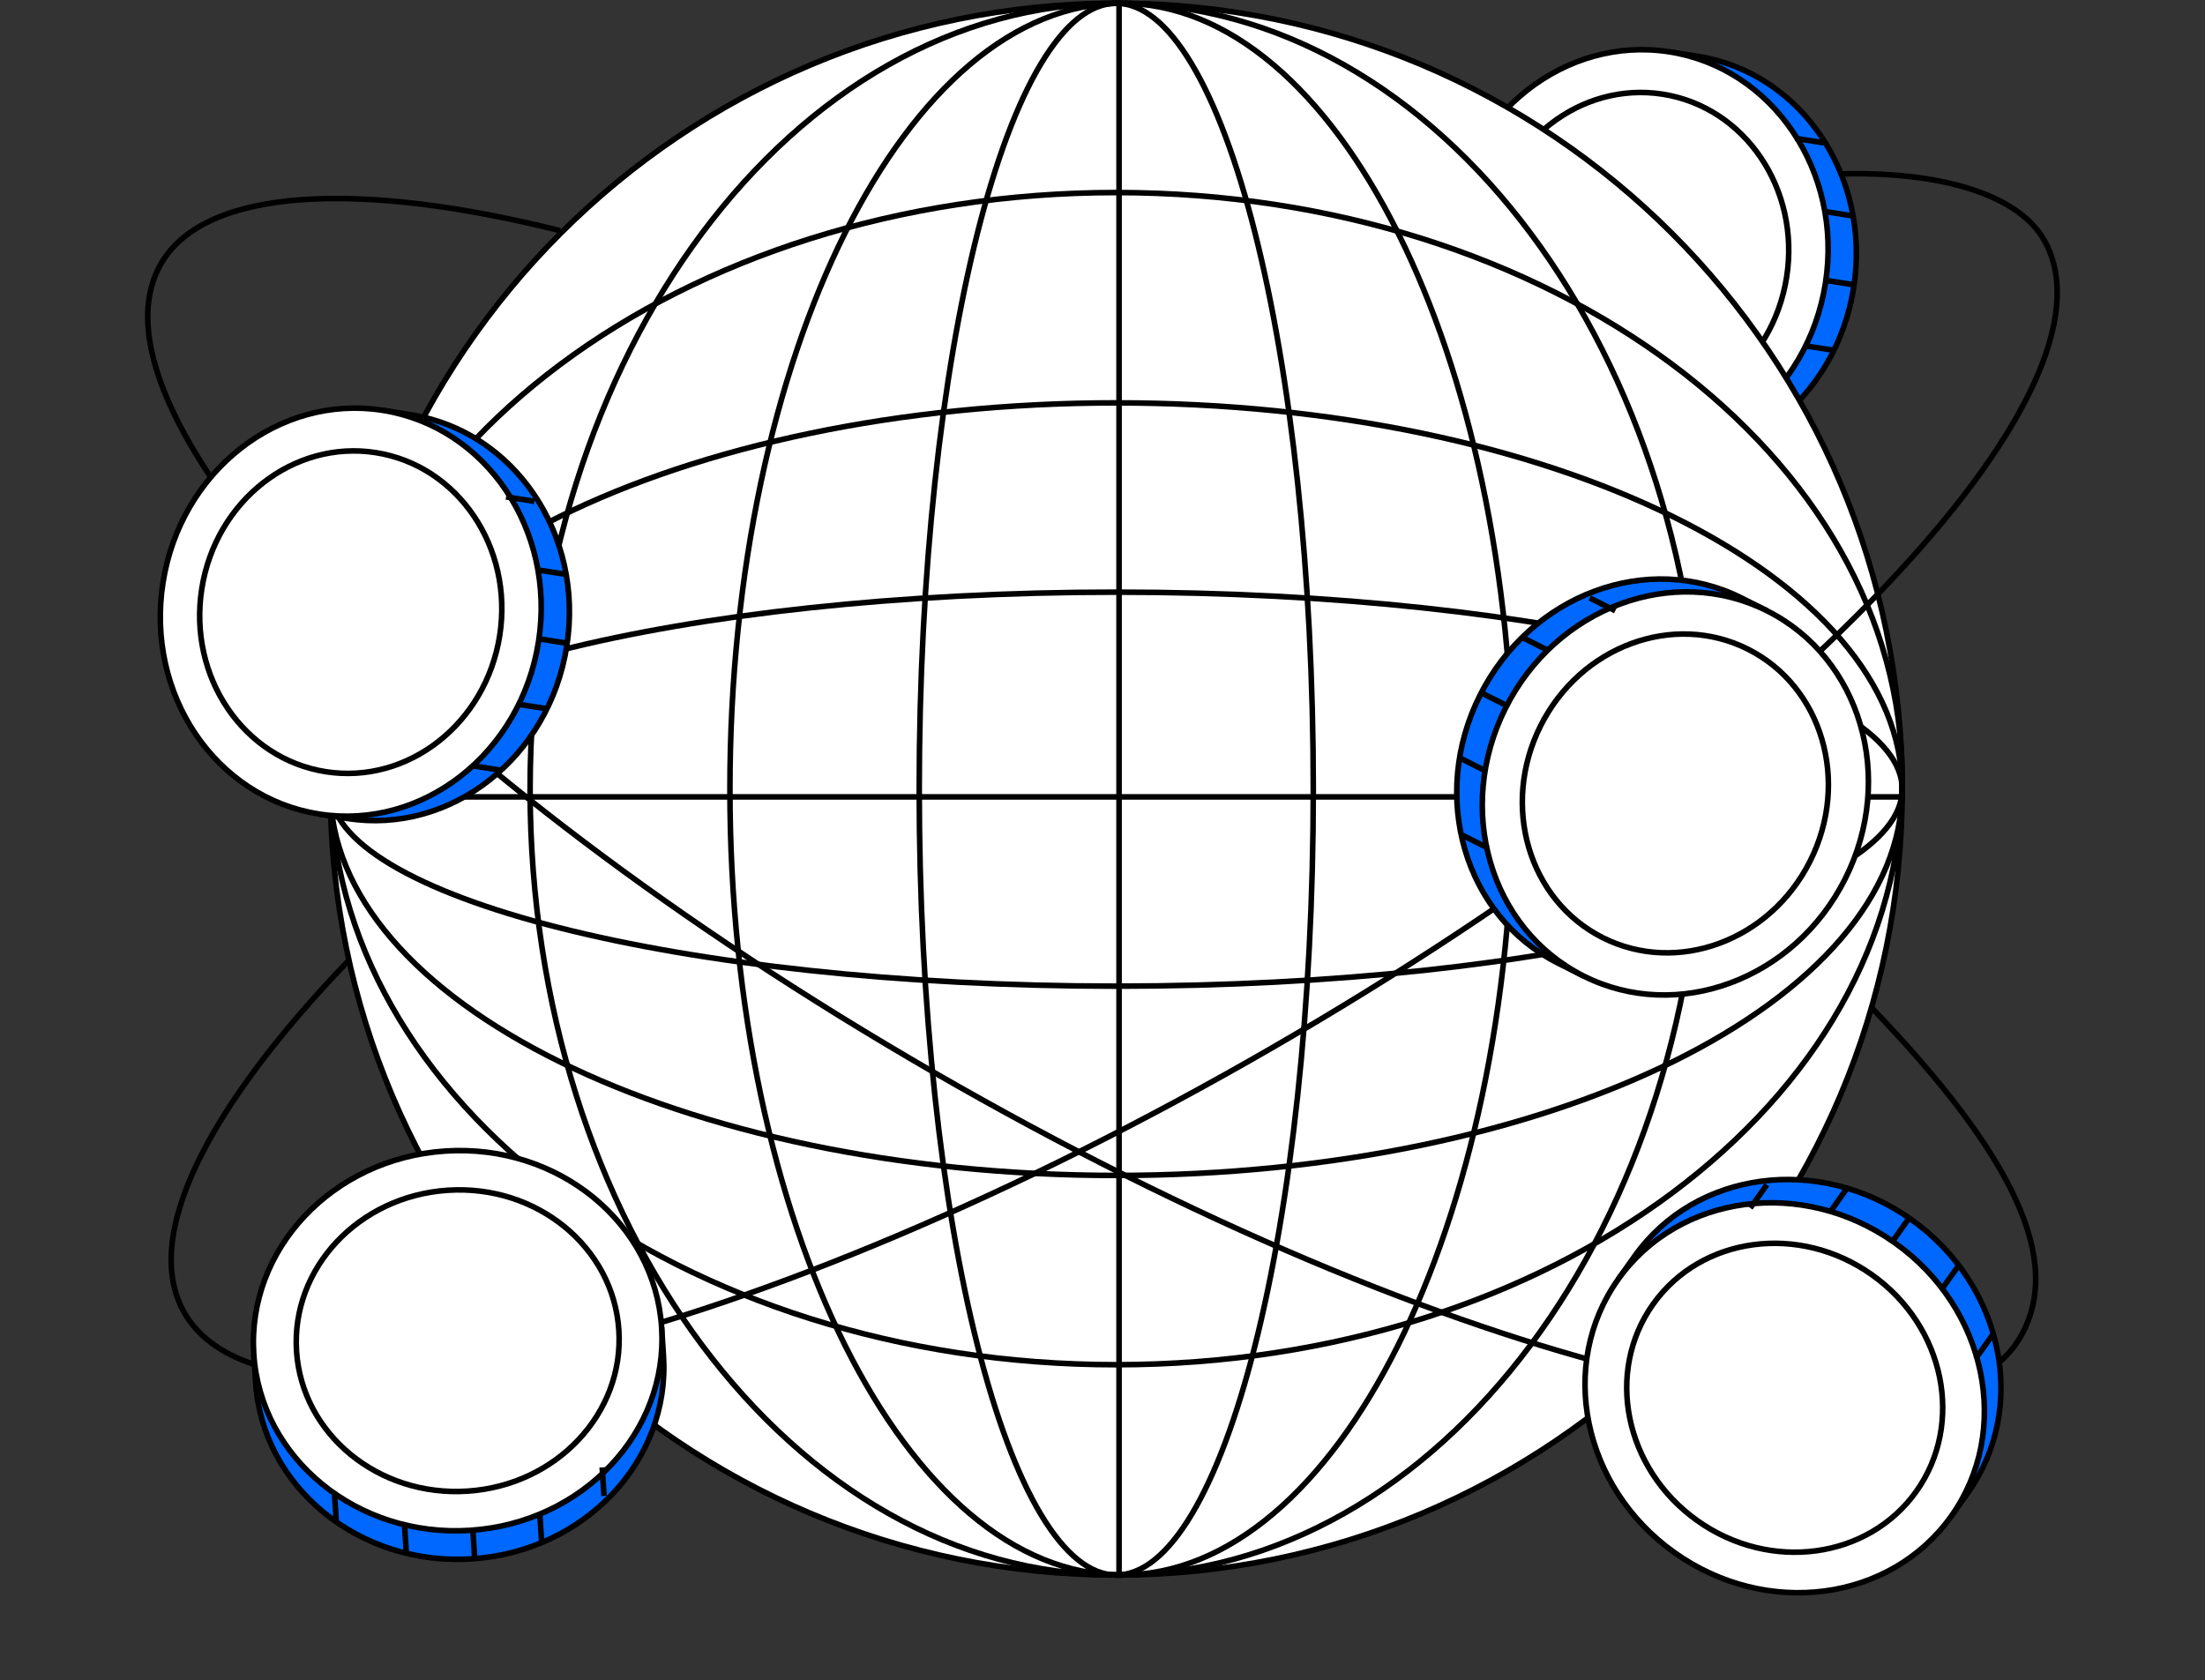 <svg width="395" height="301" viewBox="0 0 395 301" fill="none" xmlns="http://www.w3.org/2000/svg">
<rect x="0" y="0" width="395" height="301" fill="#333333" stroke="none"/>
<path d="M292.758 82.417C311.304 85.323 328.93 71.529 332.065 51.52C335.201 31.511 322.64 12.987 304.093 10.08L299.531 9.365L293.863 45.533L288.195 81.702L292.758 82.417Z" fill="#0068FF" stroke="black"/>
<path d="M259.729 40.184C256.593 60.193 269.154 78.718 287.7 81.624C306.246 84.531 323.872 70.737 327.008 50.728C330.144 30.719 317.582 12.194 299.036 9.288C280.49 6.382 262.864 20.175 259.729 40.184Z" fill="white" stroke="black"/>
<path d="M266.682 41.274C264.203 57.092 274.181 71.734 288.889 74.039C303.597 76.344 317.576 65.456 320.055 49.638C322.534 33.82 312.555 19.178 297.848 16.873C283.14 14.568 269.161 25.456 266.682 41.274Z" fill="white" stroke="black"/>
<line y1="-0.5" x2="5.119" y2="-0.5" transform="matrix(-0.988 -0.155 -0.155 0.988 326.567 26.071)" stroke="black"/>
<line y1="-0.5" x2="5.119" y2="-0.5" transform="matrix(-0.988 -0.155 -0.155 0.988 331.913 39.191)" stroke="black"/>
<line y1="-0.5" x2="5.119" y2="-0.5" transform="matrix(-0.988 -0.155 -0.155 0.988 331.927 51.499)" stroke="black"/>
<line y1="-0.5" x2="5.119" y2="-0.5" transform="matrix(-0.988 -0.155 -0.155 0.988 328.149 63.211)" stroke="black"/>
<line y1="-0.5" x2="5.119" y2="-0.5" transform="matrix(-0.988 -0.155 -0.155 0.988 319.945 74.231)" stroke="black"/>
<path d="M340.764 141.385C340.764 219.147 277.726 282.185 199.965 282.185C122.204 282.185 59.166 219.147 59.166 141.385C59.166 63.624 122.204 0.586 199.965 0.586C277.726 0.586 340.764 63.624 340.764 141.385Z" fill="white" stroke="black"/>
<path d="M340.764 139.502C340.764 168.442 325.055 194.681 299.58 213.703C274.104 232.725 238.887 244.505 199.965 244.505C161.044 244.505 125.826 232.725 100.351 213.703C74.875 194.681 59.166 168.442 59.166 139.502C59.166 110.561 74.875 84.322 100.351 65.3C125.826 46.278 161.044 34.498 199.965 34.498C238.887 34.498 274.104 46.278 299.58 65.3C325.055 84.322 340.764 110.561 340.764 139.502Z" stroke="black"/>
<path d="M340.765 141.386C340.765 160.34 325.178 177.638 299.658 190.228C274.171 202.802 238.925 210.593 199.966 210.593C161.007 210.593 125.761 202.802 100.274 190.228C74.754 177.638 59.167 160.34 59.167 141.386C59.167 122.431 74.754 105.133 100.274 92.543C125.761 79.969 161.007 72.178 199.966 72.178C238.925 72.178 274.171 79.969 299.658 92.543C325.178 105.133 340.765 122.431 340.765 141.386Z" stroke="black"/>
<path d="M340.764 141.386C340.764 146.045 337.025 150.624 329.903 154.89C322.813 159.137 312.519 162.979 299.756 166.212C274.236 172.677 238.955 176.681 199.965 176.681C160.976 176.681 125.694 172.677 100.175 166.212C87.411 162.979 77.118 159.137 70.027 154.89C62.905 150.624 59.166 146.045 59.166 141.386C59.166 136.726 62.905 132.147 70.027 127.881C77.118 123.634 87.411 119.792 100.175 116.559C125.694 110.094 160.976 106.09 199.965 106.09C238.955 106.09 274.236 110.094 299.756 116.559C312.519 119.792 322.813 123.634 329.903 127.881C337.025 132.147 340.764 136.726 340.764 141.386Z" stroke="black"/>
<path d="M304.968 141.385C304.968 180.307 293.188 215.524 274.167 241C255.145 266.475 228.906 282.185 199.965 282.185C171.025 282.185 144.786 266.475 125.764 241C106.742 215.524 94.962 180.307 94.962 141.385C94.962 102.464 106.742 67.246 125.764 41.771C144.786 16.295 171.025 0.586 199.965 0.586C228.906 0.586 255.145 16.295 274.167 41.771C293.188 67.246 304.968 102.464 304.968 141.385Z" stroke="black"/>
<path d="M271.057 141.385C271.057 180.343 263.16 215.588 250.417 241.075C237.658 266.592 220.125 282.185 200.907 282.185C181.69 282.185 164.156 266.592 151.398 241.075C138.654 215.588 130.758 180.343 130.758 141.385C130.758 102.427 138.654 67.182 151.398 41.695C164.156 16.178 181.69 0.586 200.907 0.586C220.125 0.586 237.658 16.178 250.417 41.695C263.16 67.182 271.057 102.427 271.057 141.385Z" stroke="black"/>
<path d="M235.261 141.385C235.261 180.375 231.257 215.656 224.792 241.176C221.559 253.94 217.717 264.233 213.47 271.323C209.204 278.446 204.625 282.184 199.966 282.184C195.306 282.184 190.727 278.446 186.461 271.323C182.214 264.233 178.372 253.94 175.139 241.176C168.674 215.656 164.67 180.375 164.67 141.385C164.67 102.395 168.674 67.114 175.139 41.594C178.372 28.831 182.214 18.537 186.461 11.447C190.727 4.324 195.306 0.586 199.966 0.586C204.625 0.586 209.204 4.324 213.47 11.447C217.717 18.537 221.559 28.831 224.792 41.594C231.257 67.114 235.261 102.395 235.261 141.385Z" stroke="black"/>
<line x1="200.465" y1="0.086" x2="200.465" y2="282.685" stroke="black"/>
<line x1="58.665" y1="142.77" x2="341.263" y2="142.77" stroke="black"/>
<path d="M62.444 172.094C37.048 198.531 25.232 221.693 33.053 235.238C48.59 262.149 135.747 240.915 227.725 187.812C319.703 134.708 381.671 69.844 366.134 42.933C361.3 34.561 346.961 30.697 329.907 31.157" stroke="black"/>
<path d="M100.351 41.327C64.317 32.319 36.737 33.571 28.854 47.225C13.317 74.136 75.285 139 167.263 192.103C259.241 245.207 346.399 266.44 361.935 239.53C369.756 225.984 360.762 207.071 335.366 180.634" stroke="black"/>
<path d="M279.11 172.566C262.337 164.137 256.029 142.663 265.122 124.566C274.215 106.469 295.21 98.713 311.984 107.141L316.111 109.215L299.674 141.927L283.237 174.639L279.11 172.566Z" fill="#0068FF" stroke="black"/>
<path d="M330.547 157.44C321.454 175.537 300.458 183.292 283.684 174.864C266.911 166.436 260.603 144.961 269.696 126.864C278.789 108.767 299.784 101.011 316.558 109.44C333.332 117.868 339.64 139.343 330.547 157.44Z" fill="white" stroke="black"/>
<path d="M324.258 154.28C317.069 168.586 300.434 174.688 287.132 168.004C273.829 161.319 268.796 144.33 275.985 130.024C283.173 115.717 299.809 109.616 313.111 116.3C326.413 122.984 331.447 139.973 324.258 154.28Z" fill="white" stroke="black"/>
<line y1="-0.5" x2="5.119" y2="-0.5" transform="matrix(0.894 0.449 -0.449 0.894 284.561 107.575)" stroke="black"/>
<line y1="-0.5" x2="5.119" y2="-0.5" transform="matrix(0.894 0.449 -0.449 0.894 272.42 114.628)" stroke="black"/>
<line y1="-0.5" x2="5.119" y2="-0.5" transform="matrix(0.894 0.449 -0.449 0.894 265.247 124.629)" stroke="black"/>
<line y1="-0.5" x2="5.119" y2="-0.5" transform="matrix(0.894 0.449 -0.449 0.894 261.504 136.353)" stroke="black"/>
<line y1="-0.5" x2="5.119" y2="-0.5" transform="matrix(0.894 0.449 -0.449 0.894 261.763 150.088)" stroke="black"/>
<path d="M45.791 247.691C47.013 266.424 64.329 280.604 84.54 279.286C104.75 277.968 120.077 261.657 118.855 242.925L118.554 238.316L82.022 240.699L45.49 243.082L45.791 247.691Z" fill="#0068FF" stroke="black"/>
<path d="M79.773 206.222C59.563 207.54 44.236 223.85 45.458 242.583C46.68 261.316 63.996 275.496 84.206 274.178C104.416 272.86 119.744 256.549 118.522 237.817C117.3 219.084 99.984 204.903 79.773 206.222Z" fill="white" stroke="black"/>
<path d="M80.231 213.245C64.255 214.287 52.15 227.228 53.12 242.083C54.089 256.939 67.771 268.197 83.748 267.155C99.725 266.113 111.829 253.172 110.86 238.317C109.891 223.461 96.208 212.203 80.231 213.245Z" fill="white" stroke="black"/>
<line y1="-0.5" x2="5.119" y2="-0.5" transform="matrix(-0.065 -0.998 -0.998 0.065 107.705 268.038)" stroke="black"/>
<line y1="-0.5" x2="5.119" y2="-0.5" transform="matrix(-0.065 -0.998 -0.998 0.065 96.536 276.44)" stroke="black"/>
<line y1="-0.5" x2="5.119" y2="-0.5" transform="matrix(-0.065 -0.998 -0.998 0.065 84.53 279.146)" stroke="black"/>
<line y1="-0.5" x2="5.119" y2="-0.5" transform="matrix(-0.065 -0.998 -0.998 0.065 72.275 278.022)" stroke="black"/>
<line y1="-0.5" x2="5.119" y2="-0.5" transform="matrix(-0.065 -0.998 -0.998 0.065 59.727 272.429)" stroke="black"/>
<path d="M62.222 146.636C80.768 149.543 98.394 135.749 101.53 115.74C104.665 95.731 92.104 77.206 73.558 74.3L68.995 73.585L63.327 109.753L57.659 145.921L62.222 146.636Z" fill="#0068FF" stroke="black"/>
<path d="M29.193 104.404C26.058 124.413 38.619 142.938 57.165 145.844C75.711 148.75 93.337 134.956 96.473 114.947C99.608 94.939 87.047 76.414 68.501 73.508C49.955 70.601 32.329 84.395 29.193 104.404Z" fill="white" stroke="black"/>
<path d="M36.146 105.494C33.667 121.311 43.646 135.954 58.354 138.259C73.061 140.563 87.041 129.676 89.519 113.858C91.998 98.04 82.02 83.398 67.312 81.093C52.604 78.788 38.625 89.676 36.146 105.494Z" fill="white" stroke="black"/>
<line y1="-0.5" x2="5.119" y2="-0.5" transform="matrix(-0.988 -0.155 -0.155 0.988 95.633 90.311)" stroke="black"/>
<line y1="-0.5" x2="5.119" y2="-0.5" transform="matrix(-0.988 -0.155 -0.155 0.988 101.377 103.411)" stroke="black"/>
<line y1="-0.5" x2="5.119" y2="-0.5" transform="matrix(-0.988 -0.155 -0.155 0.988 101.391 115.718)" stroke="black"/>
<line y1="-0.5" x2="5.119" y2="-0.5" transform="matrix(-0.988 -0.155 -0.155 0.988 97.613 127.431)" stroke="black"/>
<line y1="-0.5" x2="5.119" y2="-0.5" transform="matrix(-0.988 -0.155 -0.155 0.988 89.41 138.451)" stroke="black"/>
<path d="M352.513 267.466C363.391 252.167 358.914 230.238 342.408 218.501C325.902 206.765 303.719 209.738 292.84 225.037L290.164 228.801L320 250.016L349.836 271.23L352.513 267.466Z" fill="#0068FF" stroke="black"/>
<path d="M299.978 278.174C316.484 289.91 338.668 286.937 349.546 271.638C360.425 256.339 355.948 234.409 339.442 222.673C322.936 210.937 300.752 213.909 289.874 229.209C278.996 244.508 283.472 266.437 299.978 278.174Z" fill="white" stroke="black"/>
<path d="M304.057 272.438C317.105 281.716 334.662 279.322 343.289 267.189C351.916 255.056 348.412 237.687 335.363 228.409C322.315 219.131 304.758 221.525 296.131 233.658C287.504 245.791 291.008 263.16 304.057 272.438Z" fill="white" stroke="black"/>
<line y1="-0.5" x2="5.119" y2="-0.5" transform="matrix(-0.579 0.815 0.815 0.579 316.918 212.545)" stroke="black"/>
<line y1="-0.5" x2="5.119" y2="-0.5" transform="matrix(-0.579 0.815 0.815 0.579 331.307 213.135)" stroke="black"/>
<line y1="-0.5" x2="5.119" y2="-0.5" transform="matrix(-0.579 0.815 0.815 0.579 342.327 218.615)" stroke="black"/>
<line y1="-0.5" x2="5.119" y2="-0.5" transform="matrix(-0.579 0.815 0.815 0.579 351.122 227.224)" stroke="black"/>
<line y1="-0.5" x2="5.119" y2="-0.5" transform="matrix(-0.579 0.815 0.815 0.579 357.322 239.483)" stroke="black"/>
</svg>
